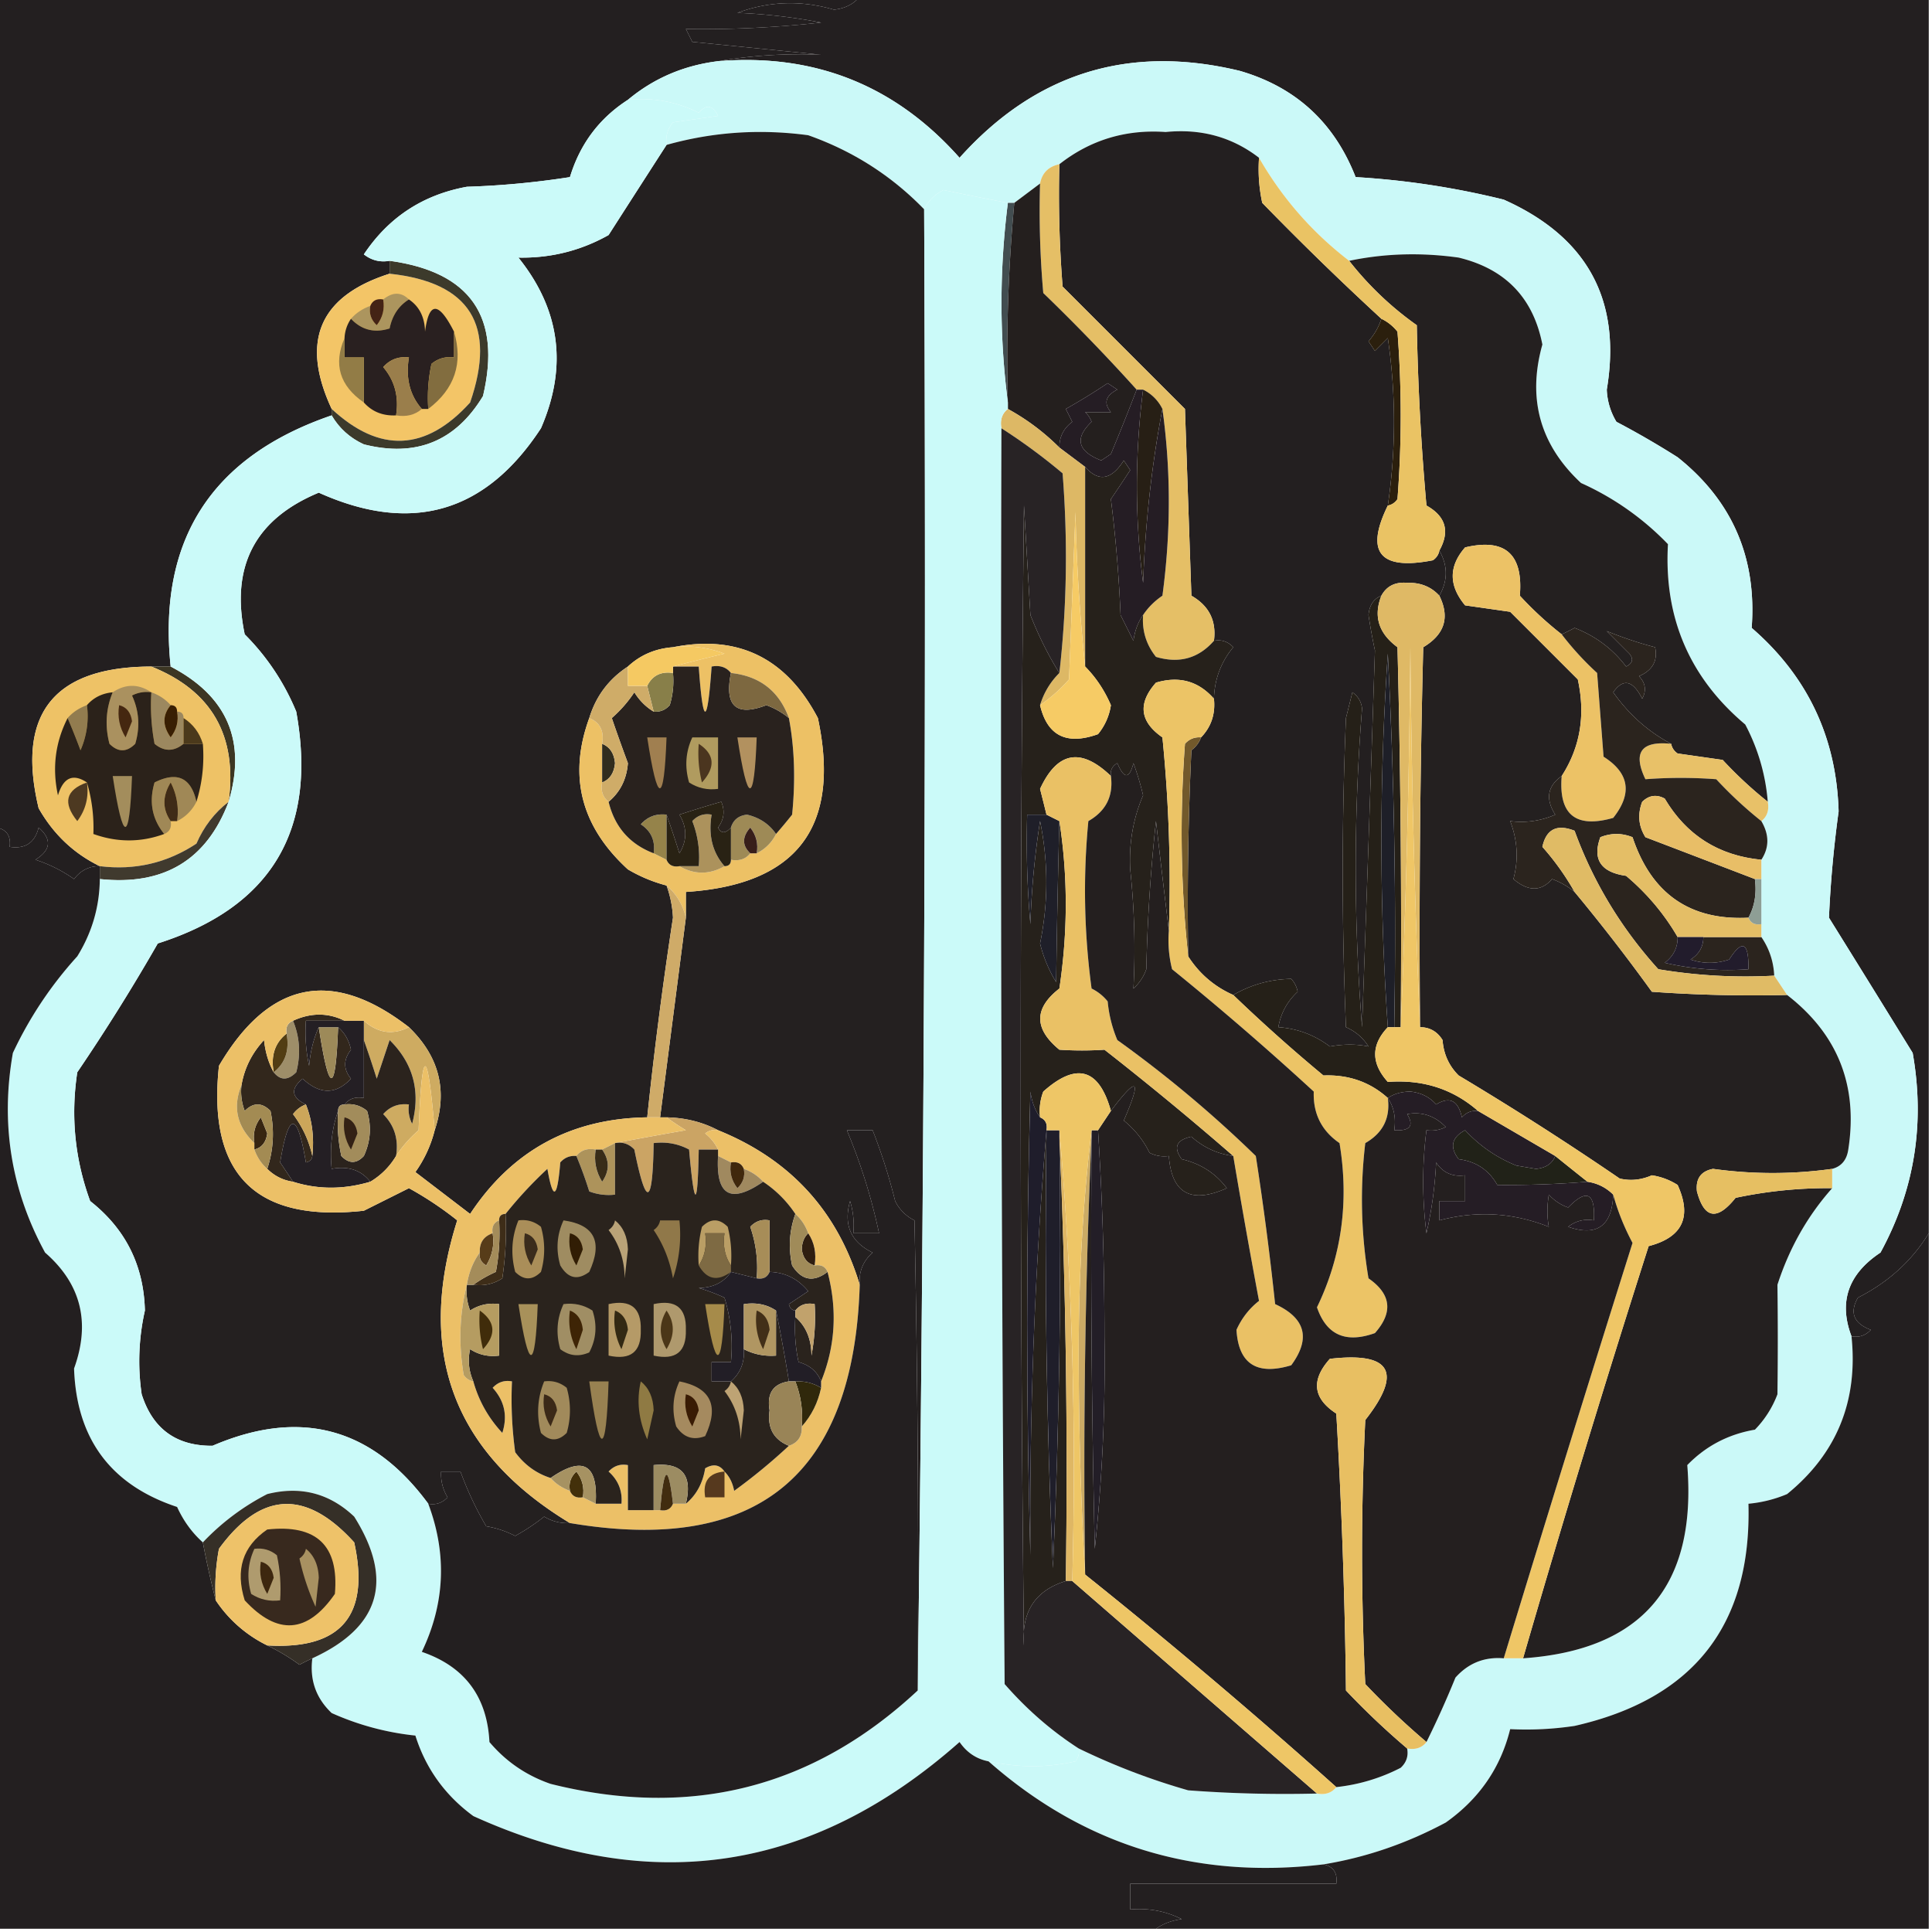 <svg xmlns="http://www.w3.org/2000/svg" width="300" height="300" style="shape-rendering:geometricPrecision;text-rendering:geometricPrecision;image-rendering:optimizeQuality;fill-rule:evenodd;clip-rule:evenodd"><path style="opacity:1" fill="#231f20" d="M-.5-.5h134c-.996 1.165-2.329 1.832-4 2-5.086-1.49-10.086-1.324-15 .5 4.371.172 8.704.672 13 1.5a165.984 165.984 0 0 1-21 1l1 2 20 2a75.637 75.637 0 0 0-16 1c-5.321.656-9.987 2.656-14 6-4.438 2.857-7.438 6.857-9 12-5.302.83-10.636 1.33-16 1.5-6.833 1.247-12.166 4.748-16 10.5 1.189.929 2.522 1.262 4 1v2c-10.894 3.464-13.894 10.464-9 21v1c-18.698 6.404-27.032 19.404-25 39h-3c-15.17.032-21.003 7.365-17.5 22 2.294 4.039 5.46 7.039 9.5 9-1.643-.02-2.976.647-4 2a22.132 22.132 0 0 0-6-3c2.415-1.509 2.581-3.176.5-5-.589 2.363-2.089 3.363-4.5 3 .215-1.679-.452-2.679-2-3V-.5z"/><path style="opacity:1" fill="#231f20" d="M133.5-.5h166v192c-2.62 4.278-6.287 7.611-11 10-1.334 2.318-.668 3.985 2 5-.825.886-1.825 1.219-3 1-2.021-5.338-.521-9.671 4.5-13 5.275-9.675 6.942-20.009 5-31-4.302-6.98-8.635-13.98-13-21a178.34 178.34 0 0 1 1.5-16.5c-.33-11.492-4.83-20.992-13.5-28.5.81-10.918-3.023-19.752-11.5-26.5a133.86 133.86 0 0 0-9.5-5.5 10.414 10.414 0 0 1-1.5-5c2.327-13.872-3.007-23.705-16-29.5a126.691 126.691 0 0 0-23-3.5c-3.319-8.488-9.319-13.988-18-16.5-17.206-4.153-31.706.347-43.5 13.5-9.967-11.23-22.467-16.23-37.5-15a75.637 75.637 0 0 1 16-1l-20-2-1-2c6.949.114 13.949-.22 21-1a86.703 86.703 0 0 0-13-1.5c4.914-1.824 9.914-1.99 15-.5 1.671-.168 3.004-.835 4-2z"/><path style="opacity:1" fill="#cbf9f8" d="M111.5 9.5c15.033-1.23 27.533 3.77 37.5 15 11.794-13.153 26.294-17.653 43.5-13.5 8.681 2.512 14.681 8.012 18 16.5a126.691 126.691 0 0 1 23 3.5c12.993 5.795 18.327 15.628 16 29.5a10.414 10.414 0 0 0 1.5 5 133.86 133.86 0 0 1 9.5 5.5c8.477 6.748 12.31 15.582 11.5 26.5 8.67 7.508 13.17 17.008 13.5 28.5a178.34 178.34 0 0 0-1.5 16.5c4.365 7.02 8.698 14.02 13 21 1.942 10.991.275 21.325-5 31-5.021 3.329-6.521 7.662-4.5 13 1.044 10.053-2.29 18.219-10 24.5a20.093 20.093 0 0 1-6 1.5c.498 18.804-8.502 30.304-27 34.5-3.317.498-6.65.665-10 .5-1.484 6.005-4.818 10.838-10 14.5-6.09 3.262-12.424 5.429-19 6.5-19.87 2.374-37.203-2.959-52-16 4.663 1.003 9.163 1.003 13.5 0a2.428 2.428 0 0 0 .5-2 104.272 104.272 0 0 0 17 6.5c6.658.5 13.325.666 20 .5 1.291.237 2.291-.096 3-1a28.322 28.322 0 0 0 10-3c.886-.825 1.219-1.825 1-3 1.291.237 2.291-.096 3-1a148.31 148.31 0 0 0 4.5-10c1.995-2.247 4.495-3.247 7.5-3h3c18.503-1.281 27.003-11.281 25.5-30 2.875-2.963 6.375-4.796 10.5-5.5a15.83 15.83 0 0 0 3.5-5.5c.073-5.671.073-11.338 0-17 1.847-5.708 4.68-10.708 8.5-15v-3c1.431-.381 2.264-1.381 2.5-3 1.546-9.902-1.62-17.902-9.5-24l-2-3c-.104-2.203-.77-4.203-2-6v-12c1.242-1.889 1.242-3.889 0-6 .904-.709 1.237-1.709 1-3a30.84 30.84 0 0 0-3.5-12c-8.652-7.277-12.652-16.61-12-28a43.368 43.368 0 0 0-13.5-9.5c-6.361-5.92-8.361-13.087-6-21.5-1.415-7.25-5.749-11.75-13-13.5-5.849-.818-11.515-.652-17 .5-5.727-4.394-10.393-9.727-14-16-4.169-3.216-9.002-4.55-14.5-4-6.189-.436-11.689 1.23-16.5 5-1.69.356-2.69 1.356-3 3l-4 3h-1a525.313 525.313 0 0 1-10-2c-1.355.688-2.355 1.688-3 3-5.065-5.219-11.065-9.052-18-11.5-7.501-1.01-14.835-.51-22 1.5-.17-1.322.163-2.489 1-3.5l7-1c-.825-1.688-1.825-1.855-3-.5-3.45-1.724-7.117-2.39-11-2 4.013-3.344 8.679-5.344 14-6z"/><path style="opacity:1" fill="#242020" d="M143.5 32.5c.333 76.835-.001 153.502-1 230 .167-24.336 0-48.669-.5-73a6.547 6.547 0 0 1-3-3 88.715 88.715 0 0 0-3.5-11h-4a89.313 89.313 0 0 1 5 16h-4a12.93 12.93 0 0 0-.5-5c-1.052 3.687.115 6.354 3.5 8-1.505 1.342-2.172 3.008-2 5-3.475-11.477-10.808-19.477-22-24-2.405-1.268-5.072-1.935-8-2h-1l4-31v-4c17.27-1.101 24.103-10.101 20.5-27-4.908-9.341-12.408-13.007-22.5-11-2.741.207-5.074 1.207-7 3-2.97 1.943-4.97 4.609-6 8-3.29 8.999-1.29 16.832 6 23.5a23.42 23.42 0 0 0 6 2.5 17.11 17.11 0 0 1 1 5 657.292 657.292 0 0 0-4 31c-11.847.172-21.013 5.172-27.5 15l-8.5-6.5a19.209 19.209 0 0 0 3-6.5c2.054-6.106.721-11.44-4-16-11.9-9.216-21.734-7.216-29.5 6-1.813 16.854 5.688 24.354 22.5 22.5l7-3.5a53.286 53.286 0 0 1 7.5 5c-6.457 20.394-.624 36.061 17.5 47a6.845 6.845 0 0 1-4-1 32.367 32.367 0 0 1-4.5 3 15.252 15.252 0 0 0-4.5-1.5 52.011 52.011 0 0 1-4-8.5h-3a6.846 6.846 0 0 0 1 4c-.825.886-1.825 1.219-3 1-8.722-11.849-19.889-14.849-33.5-9-5.629.039-9.295-2.628-11-8a35.633 35.633 0 0 1 .5-13c-.174-7.015-3.008-12.682-8.5-17-2.368-6.478-3.035-13.145-2-20a307.543 307.543 0 0 0 12.5-20c17.65-5.621 24.817-17.621 21.5-36a36.679 36.679 0 0 0-8-12c-2.219-10.564 1.614-17.897 11.5-22 14.403 6.475 25.903 3.142 34.5-10 4.158-9.581 2.992-18.415-3.5-26.5 5.011.095 9.678-1.072 14-3.5 3.01-4.695 6.011-9.362 9-14 7.165-2.01 14.499-2.51 22-1.5 6.935 2.448 12.935 6.281 18 11.5z"/><path style="opacity:1" fill="#231f20" d="M195.5 24.5c-.163 2.357.003 4.69.5 7a466.906 466.906 0 0 0 18.5 18c-.404 1.256-1.071 2.423-2 3.5l1 1.5 2-2a88.844 88.844 0 0 1 0 26c-3.573 7.278-1.239 10.11 7 8.5.556-.383.889-.883 1-1.5 1.333 2.333 1.333 4.667 0 7-1.277-1.398-2.943-2.064-5-2-1.855-.16-3.188.507-4 2-1.193.47-1.86 1.47-2 3a94.906 94.906 0 0 0 1 5.5c-.637 19.489-1.304 38.989-2 58.5a311.753 311.753 0 0 1 0-49.5c-.13-1.059-.63-1.892-1.5-2.5l-1 4c-.667 16-.667 32 0 48 1.487.655 2.653 1.655 3.5 3-1.859-.388-3.859-.388-6 0-2.358-1.787-5.025-2.787-8-3 .388-2.185 1.388-4.018 3-5.5a3.943 3.943 0 0 0-1-2c-3.237.059-6.237.892-9 2.5-2.932-1.3-5.266-3.3-7-6-.167-10.672 0-21.339.5-32 .717-.544 1.217-1.211 1.5-2 1.581-1.642 2.247-3.642 2-6 .088-3.023 1.088-5.69 3-8-.825-.886-1.825-1.219-3-1 .408-3.1-.759-5.433-3.5-7l-1-29-19-19c-.5-6.325-.666-12.658-.5-19 4.811-3.77 10.311-5.436 16.5-5 5.498-.55 10.331.784 14.5 4z"/><path style="opacity:1" fill="#e5bf66" d="M164.5 25.5c-.166 6.342 0 12.675.5 19l19 19 1 29c2.741 1.567 3.908 3.9 3.5 7-2.4 2.74-5.4 3.573-9 2.5-1.516-1.897-2.183-4.064-2-6.5.765-1.16 1.765-2.16 3-3 1.323-9.825 1.323-19.492 0-29a6.544 6.544 0 0 0-3-3h-1a302.147 302.147 0 0 0-14.5-15 145.05 145.05 0 0 1-.5-17c.31-1.644 1.31-2.644 3-3z"/><path style="opacity:1" fill="#242020" d="M274.5 124.5a63.707 63.707 0 0 1-7-6.5l-7-1c-.556-.383-.889-.883-1-1.5-3.547-1.87-6.547-4.537-9-8 1.552-2.211 3.052-1.878 4.5 1 .684-1.284.517-2.451-.5-3.5 2.112-.906 2.945-2.406 2.5-4.5-2.388-.61-4.888-1.443-7.5-2.5l3.5 3.5c.688.832.521 1.498-.5 2-2.077-2.738-4.743-4.738-8-6-.683.363-1.35.696-2 1a54.547 54.547 0 0 1-6.5-6c.538-6.467-2.296-8.967-8.5-7.5-2.559 2.925-2.559 5.925 0 9l7 1 10.5 10.5c1.216 5.532.383 10.532-2.5 15-2.219 1.565-2.552 3.565-1 6a13.116 13.116 0 0 1-7 1c1.147 3 1.313 6 .5 9 2.307 1.954 4.307 1.954 6 0a11.803 11.803 0 0 1 3.5 2 289.73 289.73 0 0 1 12 15.5c6.992.5 13.992.666 21 .5 7.88 6.098 11.046 14.098 9.5 24-.236 1.619-1.069 2.619-2.5 3a66.803 66.803 0 0 1-18.5 0c-1.885.362-2.719 1.529-2.5 3.5 1.132 4.256 3.132 4.589 6 1a68.766 68.766 0 0 1 15-1.5c-3.82 4.292-6.653 9.292-8.5 15 .073 5.662.073 11.329 0 17a15.83 15.83 0 0 1-3.5 5.5c-4.125.704-7.625 2.537-10.5 5.5 1.503 18.719-6.997 28.719-25.5 30a2449.238 2449.238 0 0 1 19.5-64c5.258-1.368 6.758-4.534 4.5-9.5a10.258 10.258 0 0 0-4-1.5c-1.655.728-3.321.895-5 .5a487.096 487.096 0 0 0-25-16c-1.504-1.491-2.337-3.324-2.5-5.5-.816-1.323-1.983-1.989-3.5-2-.167-19.669 0-39.336.5-59 3.325-1.979 4.158-4.645 2.5-8 1.333-2.333 1.333-4.667 0-7 1.669-2.989 1.003-5.322-2-7a394.262 394.262 0 0 1-1.5-28 49.876 49.876 0 0 1-10.5-10c5.485-1.152 11.151-1.318 17-.5 7.251 1.75 11.585 6.25 13 13.5-2.361 8.413-.361 15.58 6 21.5a43.368 43.368 0 0 1 13.5 9.5c-.652 11.39 3.348 20.723 12 28a30.84 30.84 0 0 1 3.5 12z"/><path style="opacity:1" fill="#f3c567" d="M60.5 42.5c12.478 1.332 16.644 7.999 12.5 20-6.87 7.58-14.037 7.913-21.5 1-4.894-10.536-1.894-17.536 9-21z"/><path style="opacity:1" fill="#ac955e" d="M63.5 46.5c-1.585.974-2.585 2.474-3 4.5-2.34.748-4.34.248-6-1.5.79-.901 1.79-1.568 3-2-.219 1.175.114 2.175 1 3 .929-1.189 1.262-2.522 1-4 1.461-1.186 2.795-1.186 4 0z"/><path style="opacity:1" fill="#442315" d="M59.5 46.5c.262 1.478-.071 2.811-1 4-.886-.825-1.219-1.825-1-3 .342-.838 1.008-1.172 2-1z"/><path style="opacity:1" fill="#292020" d="M63.5 46.5c1.617 1.09 2.45 2.756 2.5 5 .604-4.72 2.104-4.72 4.5 0v4c-1.322-.17-2.489.163-3.5 1a24.939 24.939 0 0 0-.5 7h-1c-1.869-2.135-2.536-4.802-2-8-1.603-.188-2.937.312-4 1.5 1.791 2.106 2.458 4.606 2 7.5-2.053.098-3.72-.569-5-2v-7h-3v-3a5.728 5.728 0 0 1 1-3c1.66 1.748 3.66 2.248 6 1.5.415-2.026 1.415-3.526 3-4.5z"/><path style="opacity:1" fill="#424d50" d="M156.5 31.5h1a258.688 258.688 0 0 0-1 31c-1.318-10.235-1.318-20.569 0-31z"/><path style="opacity:1" fill="#826d3f" d="M70.5 51.5c1.443 4.884.11 8.884-4 12-.163-2.357.003-4.69.5-7 1.011-.837 2.178-1.17 3.5-1v-4z"/><path style="opacity:1" fill="#927c46" d="M53.5 52.5v3h3v7c-3.758-2.603-4.758-5.936-3-10z"/><path style="opacity:1" fill="#241f1e" d="M161.5 28.5a145.05 145.05 0 0 0 .5 17 302.147 302.147 0 0 1 14.5 15 360.496 360.496 0 0 1-4 10l-1.5 1c-3.681-1.438-4.181-3.438-1.5-6a3.647 3.647 0 0 0-1-1.5h4c-1.168-1.406-.835-2.572 1-3.5l-1.5-1a99.649 99.649 0 0 1-6.5 4l1 2c-1.353 1.024-2.02 2.357-2 4a35.079 35.079 0 0 0-8-6v-1a258.688 258.688 0 0 1 1-31l4-3z"/><path style="opacity:1" fill="#9a7e4b" d="M65.5 63.5c-1.068.934-2.401 1.268-4 1 .458-2.894-.209-5.394-2-7.5 1.063-1.188 2.397-1.688 4-1.5-.536 3.198.131 5.865 2 8z"/><path style="opacity:1" fill="#3c3a2b" d="M60.5 40.5c12.567 1.725 17.4 8.725 14.5 21-4.255 7.04-10.422 9.54-18.5 7.5-2.16-.996-3.827-2.496-5-4.5v-1c7.463 6.913 14.63 6.58 21.5-1 4.144-12.001-.022-18.668-12.5-20v-2z"/><path style="opacity:1" fill="#2b1f0d" d="M214.5 49.5c.958.453 1.792 1.12 2.5 2 .667 8.667.667 17.333 0 26-.383.556-.883.89-1.5 1a88.844 88.844 0 0 0 0-26l-2 2-1-1.5c.929-1.077 1.596-2.244 2-3.5z"/><path style="opacity:1" fill="#271f15" d="M177.5 60.5a6.544 6.544 0 0 1 3 3c-1.65 8.63-2.65 17.63-3 27a117.304 117.304 0 0 1 0-30z"/><path style="opacity:1" fill="#251d24" d="M176.5 60.5h1a117.304 117.304 0 0 0 0 30c.35-9.37 1.35-18.37 3-27 1.323 9.508 1.323 19.175 0 29-1.235.84-2.235 1.84-3 3-.79 1.109-1.29 2.442-1.5 4l-2-4a217.94 217.94 0 0 0-1.5-18 279.003 279.003 0 0 0 3-4.5l-1-1.5c-1.926 3.035-3.926 3.368-6 1l-4-3c-.02-1.643.647-2.976 2-4l-1-2a99.649 99.649 0 0 0 6.5-4l1.5 1c-1.835.928-2.168 2.094-1 3.5h-4c.457.414.791.914 1 1.5-2.681 2.562-2.181 4.562 1.5 6l1.5-1a360.496 360.496 0 0 0 4-10z"/><path style="opacity:1" fill="#eac364" d="M195.5 24.5c3.607 6.273 8.273 11.606 14 16a49.876 49.876 0 0 0 10.5 10c.168 9.351.668 18.684 1.5 28 3.003 1.678 3.669 4.011 2 7-.111.617-.444 1.117-1 1.5-8.239 1.61-10.573-1.222-7-8.5.617-.11 1.117-.444 1.5-1 .667-8.667.667-17.333 0-26-.708-.88-1.542-1.547-2.5-2a466.906 466.906 0 0 1-18.5-18 24.935 24.935 0 0 1-.5-7z"/><path style="opacity:1" fill="#ddb865" d="M156.5 63.5a35.079 35.079 0 0 1 8 6l4 3v31a284.047 284.047 0 0 1-1.5-24l-1 26a25.14 25.14 0 0 1-4.5 4 11.743 11.743 0 0 1 3-5c1.159-10.158 1.325-20.492.5-31a90.524 90.524 0 0 0-9.5-7c-.237-1.291.096-2.291 1-3z"/><path style="opacity:1" fill="#ecc266" d="M242.5 98.5a46.081 46.081 0 0 0 5.5 6l1 13c4.006 2.539 4.506 5.706 1.5 9.5-5.831 1.666-8.498-.501-8-6.5 2.883-4.468 3.716-9.468 2.5-15L234.5 95l-7-1c-2.559-3.075-2.559-6.075 0-9 6.204-1.467 9.038 1.033 8.5 7.5a54.547 54.547 0 0 0 6.5 6z"/><path style="opacity:1" fill="#3c3623" d="M23.5 103.5h3c8.802 4.597 11.802 11.597 9 21 1.387-10.24-2.613-17.24-12-21z"/><path style="opacity:1" fill="#eec266" d="M23.5 103.5c9.387 3.76 13.387 10.76 12 21-2.194 1.702-3.86 3.869-5 6.5-4.553 3.008-9.553 4.174-15 3.5-4.04-1.961-7.206-4.961-9.5-9-3.503-14.635 2.33-21.968 17.5-22z"/><path style="opacity:1" fill="#9c885f" d="M23.5 107.5c1.21.432 2.21 1.099 3 2-1.288 1.535-1.288 3.201 0 5 .929-1.189 1.262-2.522 1-4 .667 0 1 .333 1 1v4c-1.51 1.228-3.01 1.228-4.5 0a32.438 32.438 0 0 1-.5-8z"/><path style="opacity:1" fill="#252018" d="M214.5 92.5c-1.263 3.18-.429 5.847 2.5 8 .5 19.664.667 39.331.5 59h-1c.333-19.345 0-38.678-1-58-1.328 19.496-1.328 38.829 0 58-2.615 2.76-2.615 5.593 0 8.5 5.435-.405 10.102 1.095 14 4.5-.996-.086-1.829.248-2.5 1-.576-2.624-1.91-3.291-4-2-1.009-1.158-2.342-1.825-4-2-1.385.014-2.551.348-3.5 1-2.761-2.485-6.094-3.652-10-3.5a255.48 255.48 0 0 1-14-12.5c2.763-1.608 5.763-2.441 9-2.5a3.943 3.943 0 0 1 1 2c-1.612 1.482-2.612 3.315-3 5.5 2.975.213 5.642 1.213 8 3 2.141-.388 4.141-.388 6 0-.847-1.345-2.013-2.345-3.5-3-.667-16-.667-32 0-48l1-4c.87.608 1.37 1.441 1.5 2.5a311.753 311.753 0 0 0 0 49.5c.696-19.511 1.363-39.011 2-58.5a94.906 94.906 0 0 1-1-5.5c.14-1.53.807-2.53 2-3z"/><path style="opacity:1" fill="#1e1f28" d="M216.5 159.5h-1c-1.328-19.171-1.328-38.504 0-58 1 19.322 1.333 38.655 1 58z"/><path style="opacity:1" fill="#dfb965" d="M223.5 92.5c1.658 3.355.825 6.021-2.5 8-.5 19.664-.667 39.331-.5 59a1726.672 1726.672 0 0 1-1.5-59 1726.672 1726.672 0 0 1-1.5 59c.167-19.669 0-39.336-.5-59-2.929-2.153-3.763-4.82-2.5-8 .812-1.493 2.145-2.16 4-2 2.057-.064 3.723.602 5 2z"/><path style="opacity:1" fill="#927c4f" d="M13.5 109.5a13.118 13.118 0 0 1-1 7 111.488 111.488 0 0 0-2-5c.79-.901 1.79-1.568 3-2z"/><path style="opacity:1" fill="#391f03" d="M26.5 109.5c.667 0 1 .333 1 1 .262 1.478-.071 2.811-1 4-1.288-1.799-1.288-3.465 0-5z"/><path style="opacity:1" fill="#4b391b" d="M28.5 111.5c1.474.936 2.474 2.27 3 4h-3v-4z"/><path style="opacity:1" fill="#aa915f" d="M23.5 107.5a4.934 4.934 0 0 0-3 .5c1.102 2.401 1.269 4.901.5 7.5-1.333 1.333-2.667 1.333-4 0-.722-2.761-.555-5.427.5-8 2-1.333 4-1.333 6 0z"/><path style="opacity:1" fill="#26211b" d="M177.5 95.5c-.183 2.436.484 4.603 2 6.5 3.6 1.073 6.6.24 9-2.5 1.175-.219 2.175.114 3 1-1.912 2.31-2.912 4.977-3 8-2.4-2.74-5.4-3.573-9-2.5-2.855 3.222-2.521 6.056 1 8.5a225.771 225.771 0 0 1 1 30 2740.153 2740.153 0 0 1-2-17 267.06 267.06 0 0 0-1.5 23 7.293 7.293 0 0 1-2 3c.327-6.106.16-12.273-.5-18.5-.211-4.069.456-7.902 2-11.5a43.145 43.145 0 0 0-1.5-5c-.626 2.491-1.459 2.491-2.5 0-.798.457-1.131 1.124-1 2-4.659-4.468-8.326-3.801-11 2a343.58 343.58 0 0 1 1 4h-3c-.166 5.676.001 11.343.5 17 .171-5.364.671-10.698 1.5-16 1.294 6.359 1.294 12.692 0 19a20.992 20.992 0 0 0 2.5 6c.108-8.176.275-16.509.5-25 1.321 8.509 1.321 17.175 0 26-3.962 3.077-3.962 6.244 0 9.5 2.356.155 4.689.155 7 0a496.935 496.935 0 0 1 20 16.5c-2.458-.322-4.625-1.322-6.5-3-2.341.507-2.841 1.674-1.5 3.5 2.924.683 5.258 2.183 7 4.5-5.576 2.485-8.576.818-9-5a4.934 4.934 0 0 1-3-.5 14.705 14.705 0 0 0-4-5c2.831-6.529 2.165-7.029-2-1.5-1.842-6.604-5.342-7.604-10.5-3a8.43 8.43 0 0 0-.5 4c-.79-1.109-1.29-2.442-1.5-4-.667 24-.667 48 0 72-.158-22.356.675-44.356 2.5-66-.333 22.676 0 45.343 1 68 1-22.323 1.333-44.657 1-67a1190.252 1190.252 0 0 1 1 69c-4.764 1.471-6.931 4.804-6.5 10-.667-59-.667-118 0-177l1 17c1.31 3.315 2.81 6.315 4.5 9a11.743 11.743 0 0 0-3 5c1.118 4.754 4.118 6.254 9 4.5a9.201 9.201 0 0 0 2-4.5c-.991-2.307-2.324-4.307-4-6v-31c2.074 2.368 4.074 2.035 6-1l1 1.5a279.003 279.003 0 0 1-3 4.5 217.94 217.94 0 0 1 1.5 18l2 4c.21-1.558.71-2.891 1.5-4z"/><path style="opacity:1" fill="#f6cb65" d="M168.5 103.5c1.676 1.693 3.009 3.693 4 6a9.201 9.201 0 0 1-2 4.5c-4.882 1.754-7.882.254-9-4.5a25.14 25.14 0 0 0 4.5-4l1-26c.171 8.177.671 16.177 1.5 24z"/><path style="opacity:1" fill="#e8c168" d="M259.5 115.5c.111.617.444 1.117 1 1.5l7 1a63.707 63.707 0 0 0 7 6.5c.237 1.291-.096 2.291-1 3a63.707 63.707 0 0 1-7-6.5 72.645 72.645 0 0 0-11 0c-1.992-4.152-.659-5.985 4-5.5z"/><path style="opacity:1" fill="#a08856" d="M30.5 124.5a6.544 6.544 0 0 1-3 3 9.864 9.864 0 0 0-1-6c-1.293 2.136-1.293 4.136 0 6 .172.992-.162 1.658-1 2-1.89-2.336-2.39-5.002-1.5-8 3.505-1.755 5.672-.755 6.5 3z"/><path style="opacity:1" fill="#3f2b17" d="M27.5 127.5h-1c-1.293-1.864-1.293-3.864 0-6a9.864 9.864 0 0 1 1 6z"/><path style="opacity:1" fill="#72592b" d="M186.5 114.5c-.283.789-.783 1.456-1.5 2a511.925 511.925 0 0 0-.5 32c-1.159-10.826-1.326-21.826-.5-33 .671-.752 1.504-1.086 2.5-1z"/><path style="opacity:1" fill="#4d3921" d="M13.5 121.5c.319 2.25-.181 4.25-1.5 6-2.29-2.844-1.79-4.844 1.5-6z"/><path style="opacity:1" fill="#2b221a" d="M17.5 107.5c-1.055 2.573-1.222 5.239-.5 8 1.333 1.333 2.667 1.333 4 0 .769-2.599.602-5.099-.5-7.5a4.934 4.934 0 0 1 3-.5 32.438 32.438 0 0 0 .5 8c1.49 1.228 2.99 1.228 4.5 0h3c.236 3.109-.098 6.109-1 9-.828-3.755-2.995-4.755-6.5-3-.89 2.998-.39 5.664 1.5 8-3.636 1.327-7.303 1.327-11 0a24.78 24.78 0 0 0-1-8c-2.165-1.435-3.665-.769-4.5 2-.92-4.231-.42-8.231 1.5-12 .664 1.542 1.33 3.209 2 5a13.118 13.118 0 0 0 1-7c1.014-1.174 2.347-1.84 4-2z"/><path style="opacity:1" fill="#a38d5c" d="M17.5 120.5h3c-.386 10.541-1.386 10.541-3 0z"/><path style="opacity:1" fill="#452710" d="M18.5 109.5c1.15.291 1.816 1.124 2 2.5l-1 2.5c-.952-1.545-1.285-3.212-1-5z"/><path style="opacity:1" fill="#1f1f29" d="m162.5 126.5 2 1c-.225 8.491-.392 16.824-.5 25a20.992 20.992 0 0 1-2.5-6c1.294-6.308 1.294-12.641 0-19a130.373 130.373 0 0 0-1.5 16 145.053 145.053 0 0 1-.5-17h3z"/><path style="opacity:1" fill="#eac165" d="M172.5 120.5c.408 3.099-.759 5.433-3.5 7a113.23 113.23 0 0 0 .5 26 7.248 7.248 0 0 1 2.5 2 20.2 20.2 0 0 0 1.5 6 187.25 187.25 0 0 1 21.5 18 475.672 475.672 0 0 1 3 23c4.727 2.178 5.561 5.344 2.5 9.5-5.347 1.616-8.18-.217-8.5-5.5.81-1.806 1.976-3.306 3.5-4.5a1222.513 1222.513 0 0 1-4-22.5 496.935 496.935 0 0 0-20-16.5 52.745 52.745 0 0 1-7 0c-3.962-3.256-3.962-6.423 0-9.5 1.321-8.825 1.321-17.491 0-26l-2-1a343.58 343.58 0 0 0-1-4c2.674-5.801 6.341-6.468 11-2z"/><path style="opacity:1" fill="#2b241e" d="M259.5 115.5c-4.659-.485-5.992 1.348-4 5.5a72.645 72.645 0 0 1 11 0 63.707 63.707 0 0 0 7 6.5c1.242 2.111 1.242 4.111 0 6-6.63-.645-11.63-3.812-15-9.5-1.284-.684-2.451-.517-3.5.5-.743 1.941-.576 3.774.5 5.5 5.644 2.153 11.311 4.319 17 6.5.295 2.235-.039 4.235-1 6-9.066.458-15.066-3.709-18-12.5-1.667-.667-3.333-.667-5 0-1.261 3.446.072 5.446 4 6 3.254 2.747 5.92 5.914 8 9.5.02 1.643-.647 2.976-2 4a43.117 43.117 0 0 0 13 1c.058-4.201-.942-4.701-3-1.5-2 .667-4 .667-6 0 1.323-.816 1.989-1.983 2-3.5h9c1.23 1.797 1.896 3.797 2 6a81.883 81.883 0 0 1-18-1c-5.766-6.377-10.099-13.544-13-21.5-2.737-1.08-4.404-.246-5 2.5a40.731 40.731 0 0 1 5 7 11.803 11.803 0 0 0-3.5-2c-1.693 1.954-3.693 1.954-6 0 .813-3 .647-6-.5-9a13.116 13.116 0 0 0 7-1c-1.552-2.435-1.219-4.435 1-6-.498 5.999 2.169 8.166 8 6.5 3.006-3.794 2.506-6.961-1.5-9.5l-1-13a46.081 46.081 0 0 1-5.5-6c.65-.304 1.317-.637 2-1 3.257 1.262 5.923 3.262 8 6 1.021-.502 1.188-1.168.5-2l-3.5-3.5c2.612 1.057 5.112 1.89 7.5 2.5.445 2.094-.388 3.594-2.5 4.5 1.017 1.049 1.184 2.216.5 3.5-1.448-2.878-2.948-3.211-4.5-1 2.453 3.463 5.453 6.13 9 8z"/><path style="opacity:1" fill="#e8be67" d="M273.5 133.5v3h-1c-5.689-2.181-11.356-4.347-17-6.5-1.076-1.726-1.243-3.559-.5-5.5 1.049-1.017 2.216-1.184 3.5-.5 3.37 5.688 8.37 8.855 15 9.5z"/><path style="opacity:1" fill="#403a2e" d="M35.5 124.5c-3.422 9.057-10.089 13.057-20 12v-2c5.447.674 10.447-.492 15-3.5 1.14-2.631 2.806-4.798 5-6.5z"/><path style="opacity:1" fill="#e4be66" d="M271.5 142.5c.342.838 1.008 1.172 2 1v2h-13c-2.08-3.586-4.746-6.753-8-9.5-3.928-.554-5.261-2.554-4-6 1.667-.667 3.333-.667 5 0 2.934 8.791 8.934 12.958 18 12.5z"/><path style="opacity:1" fill="#cbfaf9" d="M97.5 15.5c3.883-.39 7.55.276 11 2 1.175-1.355 2.175-1.188 3 .5l-7 1c-.837 1.011-1.17 2.178-1 3.5-2.989 4.638-5.99 9.305-9 14-4.322 2.428-8.989 3.595-14 3.5 6.492 8.085 7.658 16.919 3.5 26.5-8.597 13.142-20.097 16.475-34.5 10-9.886 4.103-13.719 11.436-11.5 22a36.679 36.679 0 0 1 8 12c3.317 18.379-3.85 30.379-21.5 36a307.543 307.543 0 0 1-12.5 20c-1.035 6.855-.368 13.522 2 20 5.492 4.318 8.326 9.985 8.5 17a35.633 35.633 0 0 0-.5 13c1.705 5.372 5.371 8.039 11 8 13.611-5.849 24.778-2.849 33.5 9 2.932 7.815 2.599 15.482-1 23 6.64 2.27 10.14 6.936 10.5 14 2.559 3.031 5.726 5.198 9.5 6.5 21.785 5.45 40.785.617 57-14.5.999-76.498 1.333-153.165 1-230 .645-1.312 1.645-2.312 3-3 3.351.704 6.684 1.37 10 2-1.318 10.431-1.318 20.765 0 31v1c-.904.709-1.237 1.709-1 3-.167 65.001 0 130.001.5 195 3.438 3.941 7.271 7.275 11.5 10a2.428 2.428 0 0 1-.5 2c-4.337 1.003-8.837 1.003-13.5 0-1.871-.359-3.371-1.359-4.5-3-22.783 20.165-47.95 23.998-75.5 11.5-4.386-3.212-7.386-7.378-9-12.5a42.418 42.418 0 0 1-13-3.5c-2.43-2.305-3.43-5.138-3-8.5 10.523-4.811 12.69-12.144 6.5-22-3.83-3.628-8.33-4.795-13.5-3.5a37.04 37.04 0 0 0-10 7.5c-1.679-1.5-3.012-3.333-4-5.5-10.294-3.405-15.628-10.571-16-21.5 2.585-7.138 1.085-13.138-4.5-18-5.275-9.675-6.942-20.009-5-31a60.162 60.162 0 0 1 10-15c2.285-3.687 3.452-7.687 3.5-12 9.911 1.057 16.578-2.943 20-12 2.802-9.403-.198-16.403-9-21-2.032-19.596 6.302-32.596 25-39 1.173 2.004 2.84 3.504 5 4.5 8.078 2.04 14.245-.46 18.5-7.5 2.9-12.275-1.933-19.275-14.5-21-1.478.262-2.811-.071-4-1 3.834-5.752 9.167-9.253 16-10.5 5.364-.17 10.698-.67 16-1.5 1.562-5.143 4.562-9.143 9-12z"/><path style="opacity:1" fill="#edc165" d="M104.5 100.5c10.092-2.007 17.592 1.659 22.5 11 3.603 16.899-3.23 25.899-20.5 27v4c-.472-2.031-1.472-3.698-3-5a23.42 23.42 0 0 1-6-2.5c-7.29-6.668-9.29-14.501-6-23.5 1.677.683 2.343 2.017 2 4v6c-.237 1.291.096 2.291 1 3 .95 3.913 3.283 6.58 7 8l2 1c.342.838 1.008 1.172 2 1 2.333 1.333 4.667 1.333 7 0 .667 0 1-.333 1-1 1.291.237 2.291-.096 3-1h1a6.547 6.547 0 0 0 3-3 81.316 81.316 0 0 0 2.5-3c.539-5.366.372-10.366-.5-15-1.525-4.188-4.525-6.521-9-7-.709-.904-1.709-1.237-3-1-.667 9.333-1.333 9.333-2 0h-4a345.94 345.94 0 0 1 8-2 16.873 16.873 0 0 0-8-1z"/><path style="opacity:1" fill="#9e8a56" d="M120.5 129.5a6.547 6.547 0 0 1-3 3c.262-1.478-.071-2.811-1-4-1.282 1.458-1.282 2.792 0 4-.709.904-1.709 1.237-3 1v-5c.366-1.195 1.199-1.861 2.5-2 1.94.457 3.44 1.457 4.5 3z"/><path style="opacity:1" fill="#371e1a" d="M117.5 132.5h-1c-1.282-1.208-1.282-2.542 0-4 .929 1.189 1.262 2.522 1 4z"/><path style="opacity:1" fill="#ac925c" d="M112.5 134.5c-2.333 1.333-4.667 1.333-7 0h3a15.418 15.418 0 0 0-1-7c.825-.886 1.825-1.219 3-1-.536 3.198.131 5.865 2 8z"/><path style="opacity:1" fill="#95834a" d="M103.5 126.5v7l-2-1c.273-1.951-.393-3.451-2-4.5 1.063-1.188 2.397-1.688 4-1.5z"/><path style="opacity:1" fill="#292214" d="M113.5 128.5v5c0 .667-.333 1-1 1-1.869-2.135-2.536-4.802-2-8-1.175-.219-2.175.114-3 1a15.418 15.418 0 0 1 1 7h-3c-.992.172-1.658-.162-2-1v-7a168.522 168.522 0 0 1 2 6c1.206-1.984 1.206-3.984 0-6a168.028 168.028 0 0 1 6.5-2c.595 1.399.428 2.732-.5 4 .47.963 1.137.963 2 0z"/><path style="opacity:1" fill="#29221e" d="M104.5 103.5h4c.667 9.333 1.333 9.333 2 0 1.291-.237 2.291.096 3 1-1.037 5.137.796 6.803 5.5 5a11.803 11.803 0 0 1 3.5 2c.872 4.634 1.039 9.634.5 15a81.316 81.316 0 0 1-2.5 3c-1.06-1.543-2.56-2.543-4.5-3-1.301.139-2.134.805-2.5 2-.863.963-1.53.963-2 0 .928-1.268 1.095-2.601.5-4a168.028 168.028 0 0 0-6.5 2c1.206 2.016 1.206 4.016 0 6a168.522 168.522 0 0 0-2-6c-1.603-.188-2.937.312-4 1.5 1.607 1.049 2.273 2.549 2 4.5-3.717-1.42-6.05-4.087-7-8 1.803-1.504 2.803-3.504 3-6-.907-2.44-1.74-4.773-2.5-7a19.897 19.897 0 0 0 3.5-4c.788 1.27 1.788 2.27 3 3 .996.086 1.829-.248 2.5-1a12.93 12.93 0 0 0 .5-5v-1z"/><path style="opacity:1" fill="#a07f50" d="M100.5 114.5h3c-.386 10.541-1.386 10.541-3 0z"/><path style="opacity:1" fill="#b2915f" d="M114.5 114.5h3c-.386 10.541-1.386 10.541-3 0z"/><path style="opacity:1" fill="#b09b5f" d="M107.5 114.5h4v8c-1.644.214-3.144-.12-4.5-1-.703-2.429-.537-4.762.5-7z"/><path style="opacity:1" fill="#4b351f" d="M108.5 115.5c2.476 1.621 2.642 3.621.5 6a18.453 18.453 0 0 1-.5-6z"/><path style="opacity:1" fill="#312d1e" d="M93.5 115.5c1.194.47 1.86 1.47 2 3-.14 1.53-.806 2.53-2 3v-6z"/><path style="opacity:1" fill="#887f49" d="M104.5 104.5a12.93 12.93 0 0 1-.5 5c-.671.752-1.504 1.086-2.5 1l-1-4c.787-1.604 2.12-2.271 4-2z"/><path style="opacity:1" fill="#7d6840" d="M113.5 104.5c4.475.479 7.475 2.812 9 7a11.803 11.803 0 0 0-3.5-2c-4.704 1.803-6.537.137-5.5-5z"/><path style="opacity:1" fill="#cfac68" d="M97.5 103.5v3h3l1 4c-1.212-.73-2.212-1.73-3-3a19.897 19.897 0 0 1-3.5 4c.76 2.227 1.593 4.56 2.5 7-.197 2.496-1.197 4.496-3 6-.904-.709-1.237-1.709-1-3 1.194-.47 1.86-1.47 2-3-.14-1.53-.806-2.53-2-3 .343-1.983-.323-3.317-2-4 1.03-3.391 3.03-6.057 6-8z"/><path style="opacity:1" fill="#f5c962" d="M104.5 100.5c2.747-.313 5.414.02 8 1a345.94 345.94 0 0 0-8 2v1c-1.88-.271-3.213.396-4 2h-3v-3c1.926-1.793 4.259-2.793 7-3z"/><path style="opacity:1" fill="#8e9e95" d="M272.5 136.5h1v7c-.992.172-1.658-.162-2-1 .961-1.765 1.295-3.765 1-6z"/><path style="opacity:1" fill="#221c2c" d="M260.5 145.5h4c-.011 1.517-.677 2.684-2 3.5 2 .667 4 .667 6 0 2.058-3.201 3.058-2.701 3 1.5a43.117 43.117 0 0 1-13-1c1.353-1.024 2.02-2.357 2-4z"/><path style="opacity:1" fill="#e0bb65" d="m275.5 151.5 2 3c-7.008.166-14.008 0-21-.5a289.73 289.73 0 0 0-12-15.5 40.731 40.731 0 0 0-5-7c.596-2.746 2.263-3.58 5-2.5 2.901 7.956 7.234 15.123 13 21.5a81.883 81.883 0 0 0 18 1z"/><path style="opacity:1" fill="#cfab68" d="M103.5 137.5c1.528 1.302 2.528 2.969 3 5l-4 31h-2a657.292 657.292 0 0 1 4-31 17.11 17.11 0 0 0-1-5z"/><path style="opacity:1" fill="#ecc466" d="M188.5 108.5c.247 2.358-.419 4.358-2 6-.996-.086-1.829.248-2.5 1-.826 11.174-.659 22.174.5 33 1.734 2.7 4.068 4.7 7 6a255.48 255.48 0 0 0 14 12.5c3.906-.152 7.239 1.015 10 3.5.408 3.099-.759 5.433-3.5 7a74.079 74.079 0 0 0 .5 21c3.521 2.444 3.855 5.278 1 8.5-4.533 1.628-7.533.295-9-4 3.835-7.926 5.001-16.426 3.5-25.5-2.788-1.912-4.121-4.579-4-8a468.17 468.17 0 0 0-22-19 18.453 18.453 0 0 1-.5-6 225.771 225.771 0 0 0-1-30c-3.521-2.444-3.855-5.278-1-8.5 3.6-1.073 6.6-.24 9 2.5z"/><path style="opacity:1" fill="#9e8e69" d="M45.5 158.5c1.055 2.573 1.222 5.239.5 8-1.292 1.291-2.458 1.291-3.5 0 1.808-1.418 2.475-3.418 2-6-.172-.992.162-1.658 1-2z"/><path style="opacity:1" fill="#523d13" d="M44.5 160.5c.475 2.582-.192 4.582-2 6-.475-2.582.192-4.582 2-6z"/><path style="opacity:1" fill="#ceab61" d="M56.5 158.5c2.163 1.932 4.497 2.265 7 1 4.721 4.56 6.054 9.894 4 16-1.133-13.24-1.966-13.24-2.5 0-1.405 1.231-2.571 2.564-3.5 4 .417-2.579-.25-4.746-2-6.5 1.063-1.188 2.397-1.688 4-1.5a4.932 4.932 0 0 0 .5 3c1.332-5.053.165-9.386-3.5-13l-2 6a168.724 168.724 0 0 0-2-6v-3z"/><path style="opacity:1" fill="#2b231d" d="M56.5 161.5a168.724 168.724 0 0 1 2 6l2-6c3.665 3.614 4.832 7.947 3.5 13a4.932 4.932 0 0 1-.5-3c-1.603-.188-2.937.312-4 1.5 1.75 1.754 2.417 3.921 2 6.5-1 1.667-2.333 3-4 4-1.418-1.808-3.418-2.475-6-2-.31-3.213.023-6.213 1-9-.163 2.357.003 4.69.5 7 1.183 1.231 2.35 1.231 3.5 0 1.044-2.268 1.211-4.601.5-7-1.011-.837-2.178-1.17-3.5-1 .709-.904 1.709-1.237 3-1v-9z"/><path style="opacity:1" fill="#32271c" d="M53.5 158.5h-6c-.163 2.357.003 4.69.5 7 .19-2.208.69-4.208 1.5-6 1.614 10.541 2.614 10.541 3 0 1.025.874 1.692 2.041 2 3.5-1.195 1.533-1.195 3.033 0 4.5-2.334 2.487-4.834 2.487-7.5 0-1.93 1.577-1.763 2.91.5 4-.79.283-1.456.783-2 1.5 1.492 1.991 2.492 4.158 3 6.5-.06.543-.393.876-1 1-1.342-7.978-2.675-7.978-4 0 .693 1.018 1.36 2.018 2 3-1.562-.233-2.895-.9-4-2 .968-2.945 1.134-5.945.5-9-1.333-1.333-2.667-1.333-4 0a8.435 8.435 0 0 1-.5-4c.454-2.64 1.62-4.973 3.5-7 .198 1.882.698 3.548 1.5 5 1.042 1.291 2.208 1.291 3.5 0 .722-2.761.555-5.427-.5-8 2.772-1.267 5.439-1.267 8 0z"/><path style="opacity:1" fill="#9d8a59" d="M49.5 159.5h3c-.386 10.541-1.386 10.541-3 0z"/><path style="opacity:1" fill="#cba464" d="M103.5 173.5c2.928.065 5.595.732 8 2a2.428 2.428 0 0 0-2 .5c.881.708 1.547 1.542 2 2.5h-3c-.172 9.31-.672 9.31-1.5 0-1.699-.906-3.533-1.239-5.5-1-.153 9.804-1.153 10.138-3 1-.825-.886-1.825-1.219-3-1 3.52-.666 7.187-1.333 11-2a44.093 44.093 0 0 1-3-2z"/><path style="opacity:1" fill="#241f24" d="M53.5 158.5h3v12c-1.291-.237-2.291.096-3 1-.667 0-1 .333-1 1-.977 2.787-1.31 5.787-1 9 2.582-.475 4.582.192 6 2-4.133 1.226-8.133 1.226-12 0-.64-.982-1.307-1.982-2-3 1.325-7.978 2.658-7.978 4 0 .607-.124.94-.457 1-1 .306-2.885-.027-5.552-1-8-2.263-1.09-2.43-2.423-.5-4 2.666 2.487 5.166 2.487 7.5 0-1.195-1.467-1.195-2.967 0-4.5-.308-1.459-.975-2.626-2-3.5h-3c-.81 1.792-1.31 3.792-1.5 6a24.939 24.939 0 0 1-.5-7h6z"/><path style="opacity:1" fill="#212218" d="M241.5 179.5a802.777 802.777 0 0 0 5 4c-4.53.372-9.197.539-14 .5-1.307-2.324-3.307-3.657-6-4-1.43-1.88-1.096-3.38 1-4.5 2.276 2.449 4.942 4.282 8 5.5l3 .5c1.53-.14 2.53-.807 3-2z"/><path style="opacity:1" fill="#e6bf62" d="M284.5 181.5v3a68.766 68.766 0 0 0-15 1.5c-2.868 3.589-4.868 3.256-6-1-.219-1.971.615-3.138 2.5-3.5a66.803 66.803 0 0 0 18.5 0z"/><path style="opacity:1" fill="#ecc067" d="M63.5 159.5c-2.503 1.265-4.837.932-7-1h-3c-2.561-1.267-5.228-1.267-8 0-.838.342-1.172 1.008-1 2-1.808 1.418-2.475 3.418-2 6-.802-1.452-1.302-3.118-1.5-5-1.88 2.027-3.046 4.36-3.5 7-1.39 3.383-.722 6.383 2 9v1c.432 1.21 1.099 2.21 2 3 1.105 1.1 2.438 1.767 4 2 3.867 1.226 7.867 1.226 12 0 1.667-1 3-2.333 4-4 .929-1.436 2.095-2.769 3.5-4 .534-13.24 1.367-13.24 2.5 0a19.209 19.209 0 0 1-3 6.5l8.5 6.5c6.487-9.828 15.653-14.828 27.5-15h3a44.093 44.093 0 0 0 3 2c-3.813.667-7.48 1.334-11 2l-2 1h-1c-1.291-.237-2.291.096-3 1-.996-.086-1.83.248-2.5 1-.464 5.675-1.13 6.008-2 1a63.697 63.697 0 0 0-6.5 7c-.667 0-1 .333-1 1-.838.342-1.172 1.008-1 2-1.406.473-2.073 1.473-2 3-1.037 1.43-1.704 3.097-2 5-1.148 4.481-1.315 9.148-.5 14 .383.556.883.889 1.5 1 .838 3.013 2.338 5.68 4.5 8 .845-2.63.345-4.964-1.5-7 .825-.886 1.825-1.219 3-1a60.94 60.94 0 0 0 .5 11c1.451 1.964 3.284 3.297 5.5 4 .79.901 1.79 1.568 3 2 .342.838 1.008 1.172 2 1l2 1h4c.171-1.992-.495-3.658-2-5 .825-.886 1.825-1.219 3-1v7h5c.992.172 1.658-.162 2-1h2c1.62-1.341 2.62-3.174 3-5.5 1.249-.74 2.249-.573 3 .5.768.763 1.268 1.763 1.5 3a89.868 89.868 0 0 0 8.5-7c1.406-.473 2.073-1.473 2-3 1.508-1.681 2.508-3.681 3-6v-1c2.213-5.459 2.547-11.126 1-17-.342-.838-1.008-1.172-2-1 .284-1.915-.049-3.581-1-5-.432-1.21-1.099-2.21-2-3-1.333-2-3-3.667-5-5-.79-.901-1.79-1.568-3-2-.342-.838-1.008-1.172-2-1l-2-1v-1c-.453-.958-1.119-1.792-2-2.5a2.428 2.428 0 0 1 2-.5c11.192 4.523 18.525 12.523 22 24-.907 29.579-15.907 41.912-45 37-18.124-10.939-23.957-26.606-17.5-47a53.286 53.286 0 0 0-7.5-5l-7 3.5c-16.813 1.854-24.313-5.646-22.5-22.5 7.766-13.216 17.6-15.216 29.5-6z"/><path style="opacity:1" fill="#a0895f" d="m111.5 179.5 2 1c-.262 1.478.071 2.811 1 4 .886-.825 1.219-1.825 1-3 1.21.432 2.21 1.099 3 2-5.039 3.486-7.373 2.153-7-4z"/><path style="opacity:1" fill="#40280d" d="M113.5 180.5c.992-.172 1.658.162 2 1 .219 1.175-.114 2.175-1 3-.929-1.189-1.262-2.522-1-4z"/><path style="opacity:1" fill="#ad935b" d="M95.5 177.5v8a8.43 8.43 0 0 1-4-.5 61.284 61.284 0 0 0-2-5.5c.709-.904 1.709-1.237 3-1-.285 1.788.048 3.455 1 5 1.166-1.667 1.166-3.334 0-5l2-1z"/><path style="opacity:1" fill="#382c18" d="M92.5 178.5h1c1.166 1.666 1.166 3.333 0 5-.952-1.545-1.285-3.212-1-5z"/><path style="opacity:1" fill="#372511" d="M39.5 178.5v-1c-.262-1.478.071-2.811 1-4l1 2.5c-.184 1.376-.85 2.209-2 2.5z"/><path style="opacity:1" fill="#a28c5b" d="M53.5 171.5c1.322-.17 2.489.163 3.5 1 .711 2.399.544 4.732-.5 7-1.15 1.231-2.317 1.231-3.5 0a24.939 24.939 0 0 1-.5-7c0-.667.333-1 1-1z"/><path style="opacity:1" fill="#332115" d="M53.5 173.5c1.15.291 1.816 1.124 2 2.5l-1 2.5c-.952-1.545-1.285-3.212-1-5z"/><path style="opacity:1" fill="#cca65a" d="M47.5 171.5c.973 2.448 1.306 5.115 1 8-.508-2.342-1.508-4.509-3-6.5.544-.717 1.21-1.217 2-1.5z"/><path style="opacity:1" fill="#a38b53" d="M37.5 168.5a8.435 8.435 0 0 0 .5 4c1.333-1.333 2.667-1.333 4 0 .634 3.055.468 6.055-.5 9-.901-.79-1.568-1.79-2-3 1.15-.291 1.816-1.124 2-2.5l-1-2.5c-.929 1.189-1.262 2.522-1 4-2.722-2.617-3.39-5.617-2-9z"/><path style="opacity:1" fill="#251d25" d="M215.5 170.5c.949-.652 2.115-.986 3.5-1 1.658.175 2.991.842 4 2 2.09-1.291 3.424-.624 4 2 .671-.752 1.504-1.086 2.5-1l12 7c-.47 1.193-1.47 1.86-3 2l-3-.5c-3.058-1.218-5.724-3.051-8-5.5-2.096 1.12-2.43 2.62-1 4.5 2.693.343 4.693 1.676 6 4 4.803.039 9.47-.128 14-.5 1.562.233 2.895.9 4 2-.189 4.871-2.523 6.538-7 5 1.189-.929 2.522-1.262 4-1 .221-4.295-1.112-4.962-4-2a7.293 7.293 0 0 1-3-2c-.288 1.785-.288 3.452 0 5-5.561-2.205-11.228-2.538-17-1v-3h4v-4c-1.951.273-3.451-.393-4.5-2a62.744 62.744 0 0 1-1.5 11 63.276 63.276 0 0 1 0-16 4.934 4.934 0 0 0 3-.5c-1.712-1.751-3.712-2.418-6-2 1.109 1.813.442 2.646-2 2.5.284-1.915-.049-3.581-1-5z"/><path style="opacity:1" fill="#2a231d" d="M95.5 177.5c1.175-.219 2.175.114 3 1 1.847 9.138 2.847 8.804 3-1 1.967-.239 3.801.094 5.5 1 .828 9.31 1.328 9.31 1.5 0h3v1c-.373 6.153 1.961 7.486 7 4 2 1.333 3.667 3 5 5-.935 2.613-1.102 5.279-.5 8 1.488 2.33 3.321 2.664 5.5 1 1.547 5.874 1.213 11.541-1 17-.605-1.526-1.771-2.526-3.5-3a24.935 24.935 0 0 1-.5-7c1.664 1.449 2.498 3.449 2.5 6 .497-2.646.664-5.313.5-8-1.291-.237-2.291.096-3 1-.543-.06-.876-.393-1-1l3-2c-1.571-1.915-3.571-2.915-6-3v-8c-1.175-.219-2.175.114-3 1a19.372 19.372 0 0 1 1 8l-4-1c-1.089 1.617-2.756 2.45-5 2.5 1.372.402 2.705.902 4 1.5a25.879 25.879 0 0 1 1 10h-3v3h3c1.468-1.279 2.135-2.946 2-5 1.542.801 3.208 1.134 5 1v-7a255.81 255.81 0 0 1 2 11c-2.45.374-3.45 1.874-3 4.5-.38 2.703.62 4.537 3 5.5a89.868 89.868 0 0 1-8.5 7c-.232-1.237-.732-2.237-1.5-3-.751-1.073-1.751-1.24-3-.5-.38 2.326-1.38 4.159-3 5.5 1.075-4.438-.592-6.438-5-6v7h-4v-7c-1.175-.219-2.175.114-3 1 1.505 1.342 2.171 3.008 2 5h-4c.373-6.153-1.96-7.486-7-4-2.216-.703-4.049-2.036-5.5-4a60.94 60.94 0 0 1-.5-11c-1.175-.219-2.175.114-3 1 1.845 2.036 2.345 4.37 1.5 7-2.162-2.32-3.662-4.987-4.5-8-.718-1.637-.885-3.303-.5-5 1.356.88 2.856 1.214 4.5 1v-8c-1.644-.214-3.144.12-4.5 1a8.435 8.435 0 0 1-.5-4h1c1.644.214 3.144-.12 4.5-1 .498-3.317.665-6.65.5-10a63.697 63.697 0 0 1 6.5-7c.87 5.008 1.536 4.675 2-1 .67-.752 1.504-1.086 2.5-1a61.284 61.284 0 0 1 2 5.5 8.43 8.43 0 0 0 4 .5v-8z"/><path style="opacity:1" fill="#dfb764" d="M164.5 176.5v-1c1.99 22.976 2.657 46.309 2 70h-1c.331-23.173-.002-46.173-1-69z"/><path style="opacity:1" fill="#cbab65" d="M169.5 175.5v1a1156.835 1156.835 0 0 0-1 68c-.667-11.328-1-22.828-1-34.5.001-11.853.668-23.353 2-34.5z"/><path style="opacity:1" fill="#aa8e59" d="M80.5 189.5c1.322-.17 2.489.163 3.5 1a12.5 12.5 0 0 1 0 7c-1.333 1.333-2.667 1.333-4 0-.722-2.761-.555-5.427.5-8z"/><path style="opacity:1" fill="#efc666" d="M220.5 159.5c1.517.011 2.684.677 3.5 2 .163 2.176.996 4.009 2.5 5.5a487.096 487.096 0 0 1 25 16c1.679.395 3.345.228 5-.5 1.438.219 2.771.719 4 1.5 2.258 4.966.758 8.132-4.5 9.5a2449.238 2449.238 0 0 0-19.5 64h-3a7100.447 7100.447 0 0 1 20-64.5c-1.311-2.462-2.311-4.962-3-7.5-1.105-1.1-2.438-1.767-4-2a802.777 802.777 0 0 1-5-4l-12-7c-3.898-3.405-8.565-4.905-14-4.5-2.615-2.907-2.615-5.74 0-8.5h2a1726.672 1726.672 0 0 0 1.5-59c.168 19.838.668 39.504 1.5 59z"/><path style="opacity:1" fill="#241f1f" d="M181.5 144.5a18.453 18.453 0 0 0 .5 6 468.17 468.17 0 0 1 22 19c-.121 3.421 1.212 6.088 4 8 1.501 9.074.335 17.574-3.5 25.5 1.467 4.295 4.467 5.628 9 4 2.855-3.222 2.521-6.056-1-8.5a74.079 74.079 0 0 1-.5-21c2.741-1.567 3.908-3.901 3.5-7 .951 1.419 1.284 3.085 1 5 2.442.146 3.109-.687 2-2.5 2.288-.418 4.288.249 6 2a4.934 4.934 0 0 1-3 .5 63.276 63.276 0 0 0 0 16 62.744 62.744 0 0 0 1.5-11c1.049 1.607 2.549 2.273 4.5 2v4h-4v3c5.772-1.538 11.439-1.205 17 1-.288-1.548-.288-3.215 0-5a7.293 7.293 0 0 0 3 2c2.888-2.962 4.221-2.295 4 2-1.478-.262-2.811.071-4 1 4.477 1.538 6.811-.129 7-5 .689 2.538 1.689 5.038 3 7.5a7100.447 7100.447 0 0 0-20 64.5c-3.005-.247-5.505.753-7.5 3a148.31 148.31 0 0 1-4.5 10 120.087 120.087 0 0 1-9.5-9 420.29 420.29 0 0 1 0-41c5.834-7.435 4.001-10.602-5.5-9.5-2.958 3.307-2.625 6.141 1 8.5a926.125 926.125 0 0 1 1.5 43 120.087 120.087 0 0 0 9.5 9c.219 1.175-.114 2.175-1 3a28.322 28.322 0 0 1-10 3 926.612 926.612 0 0 0-39-33c-.331-22.839.003-45.506 1-68-.167 21.336 0 42.669.5 64a274.038 274.038 0 0 0 1.5-33c0-10.839-.333-21.505-1-32l2-3c4.165-5.529 4.831-5.029 2 1.5a14.705 14.705 0 0 1 4 5 4.934 4.934 0 0 0 3 .5c.424 5.818 3.424 7.485 9 5-1.742-2.317-4.076-3.817-7-4.5-1.341-1.826-.841-2.993 1.5-3.5 1.875 1.678 4.042 2.678 6.5 3a1222.513 1222.513 0 0 0 4 22.5c-1.524 1.194-2.69 2.694-3.5 4.5.32 5.283 3.153 7.116 8.5 5.5 3.061-4.156 2.227-7.322-2.5-9.5a475.672 475.672 0 0 0-3-23 187.25 187.25 0 0 0-21.5-18 20.2 20.2 0 0 1-1.5-6 7.248 7.248 0 0 0-2.5-2 113.23 113.23 0 0 1-.5-26c2.741-1.567 3.908-3.901 3.5-7-.131-.876.202-1.543 1-2 1.041 2.491 1.874 2.491 2.5 0a43.145 43.145 0 0 1 1.5 5c-1.544 3.598-2.211 7.431-2 11.5.66 6.227.827 12.394.5 18.5a7.293 7.293 0 0 0 2-3 267.06 267.06 0 0 1 1.5-23c.667 5.819 1.333 11.486 2 17z"/><path style="opacity:1" fill="#ba9e65" d="M113.5 196.5c-.951-1.419-1.284-3.085-1-5h-3c.284 1.915-.049 3.581-1 5a18.453 18.453 0 0 1 .5-6c1.333-1.333 2.667-1.333 4 0 .495 1.973.662 3.973.5 6z"/><path style="opacity:1" fill="#1f1d2b" d="M161.5 173.5c.838.342 1.172 1.008 1 2-1.825 21.644-2.658 43.644-2.5 66-.667-24-.667-48 0-72 .21 1.558.71 2.891 1.5 4z"/><path style="opacity:1" fill="#1f1e2a" d="M162.5 175.5h2v1c.333 22.343 0 44.677-1 67-1-22.657-1.333-45.324-1-68z"/><path style="opacity:1" fill="#231e27" d="M169.5 175.5h1c.667 10.495 1 21.161 1 32a274.038 274.038 0 0 1-1.5 33 2047.17 2047.17 0 0 1-.5-64v-1z"/><path style="opacity:1" fill="#3e2d18" d="M78.5 188.5a50.442 50.442 0 0 1-.5 10c-1.356.88-2.856 1.214-4.5 1a19.588 19.588 0 0 1 3.5-2c.497-2.646.664-5.313.5-8 0-.667.333-1 1-1z"/><path style="opacity:1" fill="#907849" d="M102.5 189.5h3a21.127 21.127 0 0 1-1 9c-.504-2.799-1.504-5.299-3-7.5.556-.383.889-.883 1-1.5z"/><path style="opacity:1" fill="#573c19" d="M76.5 191.5c.285 1.788-.048 3.455-1 5-.797-.457-1.13-1.124-1-2-.073-1.527.594-2.527 2-3z"/><path style="opacity:1" fill="#9f8c61" d="M87.5 189.5c4.816.667 6.149 3.333 4 8-1.806 1.359-3.306 1.025-4.5-1-.703-2.429-.537-4.762.5-7z"/><path style="opacity:1" fill="#3b2c1c" d="M81.5 191.5c1.15.291 1.816 1.124 2 2.5l-1 2.5c-.952-1.545-1.285-3.212-1-5z"/><path style="opacity:1" fill="#311d04" d="M88.5 191.5c1.15.291 1.816 1.124 2 2.5l-1 2.5c-.952-1.545-1.285-3.212-1-5z"/><path style="opacity:1" fill="#a78d58" d="M119.5 197.5c-.342.838-1.008 1.172-2 1a19.372 19.372 0 0 0-1-8c.825-.886 1.825-1.219 3-1v8z"/><path style="opacity:1" fill="#2f1e10" d="M125.5 191.5c.951 1.419 1.284 3.085 1 5-1.149-.291-1.816-1.124-2-2.5.028-1.07.361-1.903 1-2.5z"/><path style="opacity:1" fill="#baa378" d="M95.5 189.5c1.265 1.014 1.931 2.514 2 4.5l-.5 4.5c-.029-2.867-.862-5.367-2.5-7.5.556-.383.89-.883 1-1.5z"/><path style="opacity:1" fill="#a48c5a" d="M77.5 189.5a32.438 32.438 0 0 1-.5 8 19.588 19.588 0 0 0-3.5 2h-1c.296-1.903.963-3.57 2-5-.13.876.203 1.543 1 2 .952-1.545 1.285-3.212 1-5-.172-.992.162-1.658 1-2z"/><path style="opacity:1" fill="#7e6a43" d="M113.5 196.5v1c-2.086 1.523-3.752 1.19-5-1 .951-1.419 1.284-3.085 1-5h3c-.284 1.915.049 3.581 1 5z"/><path style="opacity:1" fill="#a08b59" d="M123.5 188.5c.901.79 1.568 1.79 2 3-.639.597-.972 1.43-1 2.5.184 1.376.851 2.209 2 2.5.992-.172 1.658.162 2 1-2.179 1.664-4.012 1.33-5.5-1-.602-2.721-.435-5.387.5-8z"/><path style="opacity:1" fill="#231f20" d="M-.5 128.5c1.548.321 2.215 1.321 2 3 2.411.363 3.911-.637 4.5-3 2.081 1.824 1.915 3.491-.5 5a22.132 22.132 0 0 1 6 3c1.024-1.353 2.357-2.02 4-2v2c-.048 4.313-1.215 8.313-3.5 12a60.162 60.162 0 0 0-10 15c-1.942 10.991-.275 21.325 5 31 5.585 4.862 7.085 10.862 4.5 18 .372 10.929 5.706 18.095 16 21.5.988 2.167 2.321 4 4 5.5a141.46 141.46 0 0 0 2 9 20.295 20.295 0 0 0 8 7 31.638 31.638 0 0 1 5 3c.684-.363 1.35-.696 2-1-.43 3.362.57 6.195 3 8.5a42.418 42.418 0 0 0 13 3.5c1.614 5.122 4.614 9.288 9 12.5 27.55 12.498 52.717 8.665 75.5-11.5 1.129 1.641 2.629 2.641 4.5 3 14.797 13.041 32.13 18.374 52 16 1.548.321 2.215 1.321 2 3h-32v4c2.82-.252 5.486.248 8 1.5-1.558.21-2.891.71-4 1.5H-.5v-171z"/><path style="opacity:1" fill="#221e26" d="m113.5 197.5 4 1c.992.172 1.658-.162 2-1 2.429.085 4.429 1.085 6 3l-3 2c.124.607.457.94 1 1v1c-.163 2.357.003 4.69.5 7 1.729.474 2.895 1.474 3.5 3v1c-1.208-.734-2.541-1.067-4-1h-1a255.81 255.81 0 0 0-2-11c-1.419-.951-3.085-1.284-5-1v7c.135 2.054-.532 3.721-2 5h-3v-3h3a25.879 25.879 0 0 0-1-10 28.931 28.931 0 0 0-4-1.5c2.244-.05 3.911-.883 5-2.5z"/><path style="opacity:1" fill="#b09662" d="M120.5 203.5v7c-1.792.134-3.458-.199-5-1v-7c1.915-.284 3.581.049 5 1z"/><path style="opacity:1" fill="#231f20" d="M299.5 191.5v108h-120c1.109-.79 2.442-1.29 4-1.5-2.514-1.252-5.18-1.752-8-1.5v-4h32c.215-1.679-.452-2.679-2-3 6.576-1.071 12.91-3.238 19-6.5 5.182-3.662 8.516-8.495 10-14.5 3.35.165 6.683-.002 10-.5 18.498-4.196 27.498-15.696 27-34.5a20.093 20.093 0 0 0 6-1.5c7.71-6.281 11.044-14.447 10-24.5 1.175.219 2.175-.114 3-1-2.668-1.015-3.334-2.682-2-5 4.713-2.389 8.38-5.722 11-10z"/><path style="opacity:1" fill="#b59a67" d="M94.5 202.5c3.43-.745 5.097.589 5 4 .097 3.411-1.57 4.745-5 4v-8z"/><path style="opacity:1" fill="#c1a26c" d="M123.5 204.5v-1c.709-.904 1.709-1.237 3-1a32.462 32.462 0 0 1-.5 8c-.002-2.551-.836-4.551-2.5-6z"/><path style="opacity:1" fill="#332913" d="M95.5 203.5c1.194.47 1.86 1.47 2 3l-1 3a9.864 9.864 0 0 1-1-6z"/><path style="opacity:1" fill="#422f18" d="M117.5 203.5c1.193.47 1.86 1.47 2 3l-1 3a9.86 9.86 0 0 1-1-6z"/><path style="opacity:1" fill="#a8915a" d="M80.5 202.5h3c-.386 10.541-1.386 10.541-3 0z"/><path style="opacity:1" fill="#a08e64" d="M87.5 202.5c1.644-.214 3.144.12 4.5 1 .758 2.269.591 4.436-.5 6.5-1.612.72-3.112.554-4.5-.5-.703-2.429-.537-4.762.5-7z"/><path style="opacity:1" fill="#3e2405" d="M88.5 203.5c1.194.47 1.86 1.47 2 3l-1 3a9.864 9.864 0 0 1-1-6z"/><path style="opacity:1" fill="#af996d" d="M101.5 202.5c3.43-.745 5.097.589 5 4 .097 3.411-1.57 4.745-5 4v-8z"/><path style="opacity:1" fill="#4b3617" d="M103.5 203.5c1.293 1.864 1.293 3.864 0 6-1.194-2.016-1.194-4.016 0-6z"/><path style="opacity:1" fill="#b59c61" d="M72.5 199.5a8.435 8.435 0 0 0 .5 4c1.356-.88 2.856-1.214 4.5-1v8c-1.644.214-3.144-.12-4.5-1-.385 1.697-.218 3.363.5 5-.617-.111-1.117-.444-1.5-1-.815-4.852-.648-9.519.5-14z"/><path style="opacity:1" fill="#402c0a" d="M74.5 203.5c2.424 1.728 2.59 3.728.5 6a18.437 18.437 0 0 1-.5-6z"/><path style="opacity:1" fill="#a68b4a" d="M109.5 202.5h3c-.386 10.541-1.386 10.541-3 0z"/><path style="opacity:1" fill="#a18a5b" d="M84.5 214.5c1.322-.17 2.489.163 3.5 1a12.5 12.5 0 0 1 0 7c-1.333 1.333-2.667 1.333-4 0-.722-2.761-.555-5.427.5-8z"/><path style="opacity:1" fill="#988151" d="M91.5 214.5h3c-.376 11.882-1.376 11.882-3 0z"/><path style="opacity:1" fill="#30280b" d="M123.5 214.5c1.459-.067 2.792.266 4 1-.492 2.319-1.492 4.319-3 6 .202-2.45-.131-4.783-1-7z"/><path style="opacity:1" fill="#8f7a43" d="M99.5 214.5c1.265 1.014 1.931 2.514 2 4.5l-1 4.5c-1.349-3.041-1.682-6.041-1-9z"/><path style="opacity:1" fill="#a58a5f" d="M105.5 214.5c4.883.966 6.217 3.799 4 8.5-1.867.711-3.367.211-4.5-1.5-.703-2.429-.537-4.762.5-7z"/><path style="opacity:1" fill="#391b04" d="M106.5 216.5c1.149.291 1.816 1.124 2 2.5l-1 2.5c-.952-1.545-1.285-3.212-1-5z"/><path style="opacity:1" fill="#3b2918" d="M84.5 216.5c1.15.291 1.816 1.124 2 2.5l-1 2.5c-.952-1.545-1.285-3.212-1-5z"/><path style="opacity:1" fill="#bea374" d="M113.5 214.5c1.265 1.014 1.931 2.514 2 4.5l-.5 4.5c-.029-2.867-.862-5.367-2.5-7.5.556-.383.889-.883 1-1.5z"/><path style="opacity:1" fill="#998457" d="M122.5 214.5h1c.869 2.217 1.202 4.55 1 7 .073 1.527-.594 2.527-2 3-2.38-.963-3.38-2.797-3-5.5-.45-2.626.55-4.126 3-4.5z"/><path style="opacity:1" fill="#231f20" d="M142.5 262.5c-16.215 15.117-35.215 19.95-57 14.5-3.774-1.302-6.941-3.469-9.5-6.5-.36-7.064-3.86-11.73-10.5-14 3.599-7.518 3.932-15.185 1-23 1.175.219 2.175-.114 3-1a6.846 6.846 0 0 1-1-4h3a52.011 52.011 0 0 0 4 8.5c1.601.273 3.101.773 4.5 1.5a32.367 32.367 0 0 0 4.5-3 6.845 6.845 0 0 0 4 1c29.093 4.912 44.093-7.421 45-37-.172-1.992.495-3.658 2-5-3.385-1.646-4.552-4.313-3.5-8a12.93 12.93 0 0 1 .5 5h4a89.313 89.313 0 0 0-5-16h4a88.715 88.715 0 0 1 3.5 11 6.547 6.547 0 0 0 3 3c.5 24.331.667 48.664.5 73z"/><path style="opacity:1" fill="#43300a" d="M90.5 232.5c-.992.172-1.658-.162-2-1-.219-1.175.114-2.175 1-3 .929 1.189 1.262 2.522 1 4z"/><path style="opacity:1" fill="#a69262" d="m92.5 233.5-2-1c.262-1.478-.071-2.811-1-4-.886.825-1.219 1.825-1 3-1.21-.432-2.21-1.099-3-2 5.04-3.486 7.373-2.153 7 4z"/><path style="opacity:1" fill="#9c8c62" d="M106.5 233.5h-2c-.731-6.317-1.398-5.983-2 1h-1v-7c4.408-.438 6.075 1.562 5 6z"/><path style="opacity:1" fill="#56391e" d="M112.5 228.5v4h-3c-.412-2.473.588-3.806 3-4z"/><path style="opacity:1" fill="#412c0f" d="M104.5 233.5c-.342.838-1.008 1.172-2 1 .602-6.983 1.269-7.317 2-1z"/><path style="opacity:1" fill="#352f27" d="M48.5 257.5c-.65.304-1.316.637-2 1a31.638 31.638 0 0 0-5-3c11.483.678 15.983-4.655 13.5-16-7.495-8.268-14.495-7.934-21 1a32.438 32.438 0 0 0-.5 8 141.46 141.46 0 0 1-2-9 37.04 37.04 0 0 1 10-7.5c5.17-1.295 9.67-.128 13.5 3.5 6.19 9.856 4.023 17.189-6.5 22z"/><path style="opacity:1" fill="#e8bf62" d="M221.5 270.5c-.709.904-1.709 1.237-3 1a120.087 120.087 0 0 1-9.5-9 926.125 926.125 0 0 0-1.5-43c-3.625-2.359-3.958-5.193-1-8.5 9.501-1.102 11.334 2.065 5.5 9.5a420.29 420.29 0 0 0 0 41 120.087 120.087 0 0 0 9.5 9z"/><path style="opacity:1" fill="#eec269" d="M41.5 255.5a20.295 20.295 0 0 1-8-7 32.438 32.438 0 0 1 .5-8c6.505-8.934 13.505-9.268 21-1 2.483 11.345-2.017 16.678-13.5 16z"/><path style="opacity:1" fill="#38291e" d="M41.5 237.5c7.66-.837 11.16 2.496 10.5 10-4.252 6.153-8.919 6.486-14 1-1.482-4.726-.315-8.393 3.5-11z"/><path style="opacity:1" fill="#a89161" d="M47.5 240.5c1.265 1.014 1.931 2.514 2 4.5l-.5 4.5a36.737 36.737 0 0 1-2.5-7.5c.556-.383.89-.883 1-1.5z"/><path style="opacity:1" fill="#af9b6e" d="M39.5 240.5c1.322-.17 2.489.163 3.5 1 .497 2.31.663 4.643.5 7-1.644.214-3.144-.12-4.5-1-.703-2.429-.537-4.762.5-7z"/><path style="opacity:1" fill="#3d270f" d="M40.5 242.5c1.15.291 1.816 1.124 2 2.5l-1 2.5c-.952-1.545-1.285-3.212-1-5z"/><path style="opacity:1" fill="#282325" d="M155.5 66.5a90.524 90.524 0 0 1 9.5 7c.825 10.508.659 20.842-.5 31-1.69-2.685-3.19-5.685-4.5-9l-1-17c-.667 59-.667 118 0 177-.431-5.196 1.736-8.529 6.5-10h1l38 33c-6.675.166-13.342 0-20-.5a104.272 104.272 0 0 1-17-6.5c-4.229-2.725-8.062-6.059-11.5-10-.5-64.999-.667-129.999-.5-195z"/><path style="opacity:1" fill="#eec666" d="m172.5 172.5-2 3h-1c-1.332 11.147-1.999 22.647-2 34.5 0 11.672.333 23.172 1 34.5a926.612 926.612 0 0 1 39 33c-.709.904-1.709 1.237-3 1l-38-33c.657-23.691-.01-47.024-2-70h-2c.172-.992-.162-1.658-1-2a8.43 8.43 0 0 1 .5-4c5.158-4.604 8.658-3.604 10.5 3z"/></svg>